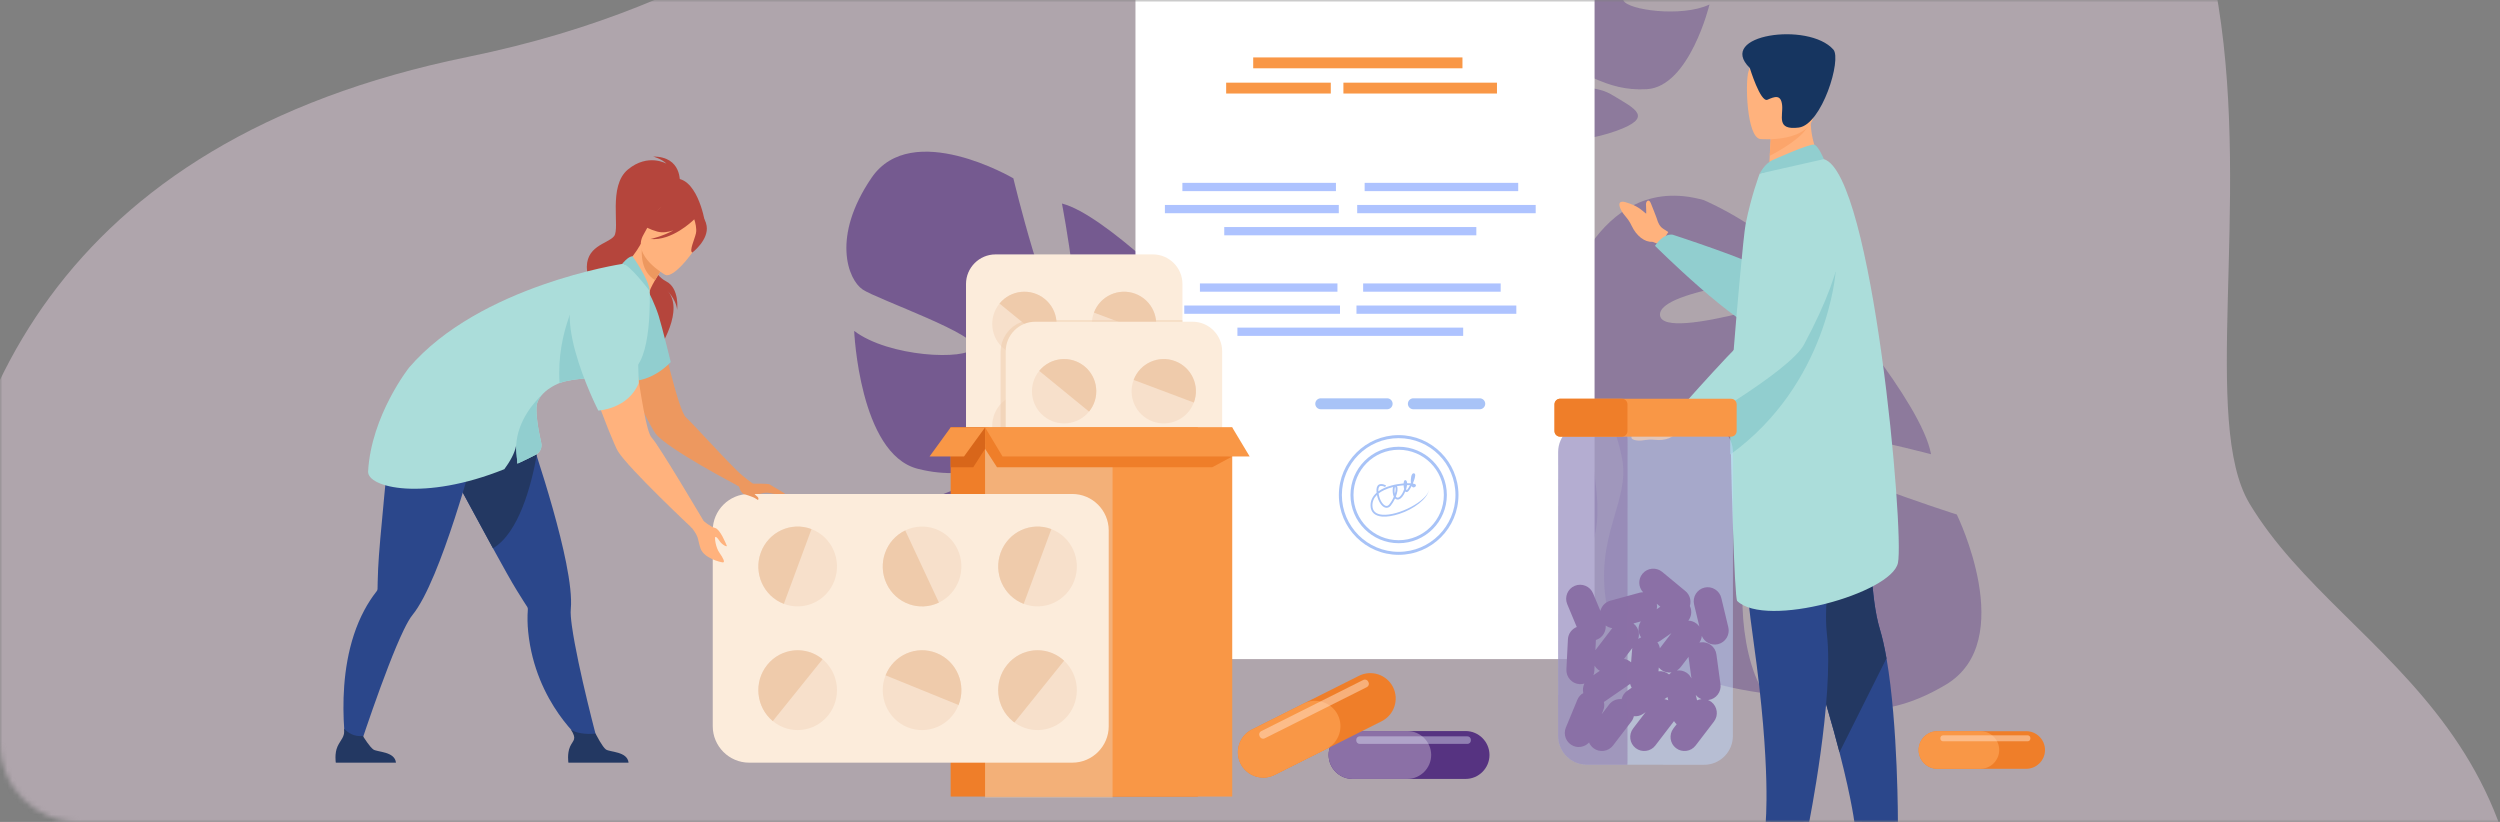 <svg width="511" height="168" viewBox="0 0 511 168" fill="none" xmlns="http://www.w3.org/2000/svg">
<rect x="0" y="0" width="511" height="168" fill="#808080" stroke="none"/>
<mask id="mask0_131_344" style="mask-type:alpha" maskUnits="userSpaceOnUse" x="0" y="0" width="511" height="168">
<path d="M0 16C0 7.163 7.163 0 16 0H511V168H16C7.163 168 0 160.837 0 152V16Z" fill="white"/>
</mask>
<g mask="url(#mask0_131_344)">
<path d="M5.233 232.001C5.233 232.001 -73.304 46.177 95.618 11.632C201.021 -9.926 198.265 -84.866 347.409 -79.75C500.139 -74.512 439.992 69.907 459.81 102.941C479.628 135.975 530.481 149.229 512.04 231.999H5.233V232.001Z" fill="#DFCBD9" fill-opacity="0.5"/>
<path d="M351.06 -20.66C346.869 -29.875 330.704 -24.367 330.704 -24.367C330.704 -24.367 322.065 -5.84 318.841 -4.944C315.617 -4.048 323.055 -22.191 323.055 -22.191C316.591 -21.835 301.564 -11.781 301.564 -11.781C301.564 -11.781 305.695 7.698 302.345 7.792C298.994 7.886 299.59 -9.638 299.59 -9.638C293.711 -6.909 289.068 0.968 289.068 0.968C283.682 13.469 300.421 19.567 300.421 19.567C300.421 19.567 301.703 26.348 298.625 34.81C298.625 34.81 297.88 36.398 297.276 39L298.956 38.747C299.024 38.287 299.109 37.84 299.211 37.407C299.211 37.404 299.211 37.401 299.213 37.4C299.214 37.394 299.216 37.388 299.217 37.381C299.293 37.11 299.401 36.725 299.537 36.256V36.254C299.537 36.253 299.539 36.253 299.537 36.251C299.896 35.194 300.128 34.417 300.264 33.863C300.264 33.861 300.265 33.86 300.265 33.857C301.317 30.549 302.9 26.208 304.244 25.145C304.244 25.145 304.018 24.918 303.766 24.448C303.918 24.67 304.078 24.902 304.244 25.145C308.07 30.723 322.61 29.563 330.369 26.755C338.128 23.948 334.287 22.27 329.407 19.341C324.526 16.413 315.636 18.715 312.744 17.715C309.851 16.713 313.532 14.725 318.937 14.322C324.343 13.919 327.837 18.727 336.591 18.231C345.346 17.735 349.418 0.92 349.418 0.92C343.744 3.618 332.556 2.02 331.827 0.077C331.099 -1.864 346.951 -4.042 349.321 -5.014C351.697 -5.988 355.251 -11.446 351.06 -20.66Z" fill="#694E8B" fill-opacity="0.49"/>
<path d="M397.757 139.93C412.645 131.014 399.968 105.165 399.968 105.165C399.968 105.165 366.583 94.596 364.402 89.399C362.222 84.202 394.705 92.845 394.705 92.845C392.788 82.126 372.581 59.127 372.581 59.127C372.581 59.127 340.156 70.079 339.317 64.505C338.479 58.929 368.521 56.276 368.521 56.276C362.67 47.029 348.28 40.914 348.28 40.914C325.845 34.523 318.82 63.744 318.82 63.744C318.82 63.744 307.501 67.297 292.428 63.916C292.428 63.916 289.564 63.002 285 62.538L285.772 65.291C286.571 65.309 287.352 65.355 288.113 65.438C288.119 65.436 288.122 65.438 288.127 65.439C288.137 65.441 288.149 65.442 288.159 65.442C288.637 65.511 289.316 65.613 290.147 65.743C290.148 65.743 290.148 65.743 290.15 65.743C290.151 65.743 290.151 65.745 290.154 65.743C292.032 66.122 293.405 66.348 294.381 66.46C294.384 66.46 294.387 66.46 294.39 66.46C300.25 67.528 307.984 69.266 310.072 71.292C310.072 71.292 310.414 70.867 311.166 70.347C310.817 70.648 310.454 70.963 310.072 71.292C301.322 78.843 306.246 102.88 312.61 115.252C318.975 127.624 321.064 120.861 325.076 112.103C329.088 103.346 323.357 88.978 324.481 83.94C325.606 78.901 329.747 84.636 331.529 93.576C333.31 102.518 325.809 109.353 328.428 123.87C331.046 138.388 360.584 141.687 360.584 141.687C354.827 132.776 355.294 113.758 358.462 112.138C361.631 110.519 368.558 136.534 370.697 140.29C372.833 144.048 382.87 148.847 397.757 139.93Z" fill="#694E8B" fill-opacity="0.49"/>
<path d="M178.15 36.332C186.392 24.266 207.134 36.45 207.134 36.45C207.134 36.45 214.023 65.256 218.213 67.394C222.404 69.533 217.063 41.601 217.063 41.601C225.853 43.833 243.804 62.217 243.804 62.217C243.804 62.217 232.88 88.981 237.462 90.007C242.043 91.033 245.943 65.808 245.943 65.808C253.289 71.279 257.553 83.784 257.553 83.784C261.591 103.1 236.938 107.364 236.938 107.364C236.938 107.364 233.35 116.721 235.304 129.647C235.304 129.647 235.902 132.118 236.029 136L233.786 135.191C233.817 134.516 233.822 133.852 233.797 133.205C233.798 133.201 233.798 133.198 233.797 133.193C233.797 133.184 233.795 133.175 233.795 133.165C233.764 132.757 233.72 132.178 233.658 131.469C233.658 131.468 233.658 131.468 233.658 131.466C233.658 131.465 233.657 131.465 233.658 131.463C233.45 129.856 233.339 128.684 233.301 127.852C233.301 127.849 233.301 127.846 233.301 127.845C232.746 122.834 231.739 116.202 230.176 114.324C230.176 114.324 230.548 114.059 231.022 113.453C230.752 113.731 230.471 114.021 230.176 114.324C223.415 121.284 203.738 115.751 193.828 109.667C183.917 103.585 189.65 102.206 197.146 99.318C204.643 96.429 216.246 102.09 220.491 101.43C224.737 100.768 220.21 96.943 212.889 94.927C205.567 92.911 199.47 98.857 187.567 95.817C175.665 92.775 174.593 67.636 174.593 67.636C181.665 73.008 197.478 73.7 199.002 71.116C200.525 68.533 179.321 61.194 176.323 59.173C173.324 57.15 169.907 48.398 178.15 36.332Z" fill="#563382" fill-opacity="0.65"/>
<path d="M338.96 45.52C338.931 45.449 338.898 45.374 338.858 45.295C338.724 44.744 337.545 41.821 337.415 41.5C337.046 40.589 336.439 41.074 336.439 41.754C336.439 41.964 336.525 43.465 336.475 43.682C335.475 42.909 334.858 42.103 332.279 41.337C332.279 41.337 330.311 40.657 331.257 42.74C331.89 44.133 332.644 44.307 333.564 46.255C334.487 48.202 336.189 49.541 337.711 49.419L339.346 50L341 47.432L339.937 46.742C339.495 46.455 339.163 46.022 338.96 45.52Z" fill="#FFB27D"/>
<path d="M325.929 -0.432H232.091V134.719H325.929V-0.432Z" fill="white"/>
<path d="M298.927 11.738H256.155V13.96H298.927V11.738Z" fill="#F99746"/>
<path d="M272.013 16.896H250.627V19.118H272.013V16.896Z" fill="#F99746"/>
<path d="M305.982 16.896H274.593V19.118H305.982V16.896Z" fill="#F99746"/>
<path d="M299.074 66.964H252.928V68.656H299.074V66.964Z" fill="#AEC3FF"/>
<path d="M309.937 62.448H277.262V64.141H309.937V62.448Z" fill="#AEC3FF"/>
<path d="M273.895 62.448H242.064V64.141H273.895V62.448Z" fill="#AEC3FF"/>
<path d="M306.738 57.933H278.627V59.625H306.738V57.933Z" fill="#AEC3FF"/>
<path d="M273.374 57.933H245.264V59.625H273.374V57.933Z" fill="#AEC3FF"/>
<path d="M283.532 83.654H269.963C269.348 83.654 268.843 83.149 268.843 82.533C268.843 81.918 269.348 81.413 269.963 81.413H283.532C284.148 81.413 284.652 81.918 284.652 82.533C284.651 83.151 284.148 83.654 283.532 83.654Z" fill="#A8C3F7"/>
<path d="M302.461 83.654H288.892C288.276 83.654 287.772 83.149 287.772 82.534C287.772 81.918 288.276 81.413 288.892 81.413H302.461C303.076 81.413 303.581 81.918 303.581 82.534C303.581 83.151 303.076 83.654 302.461 83.654Z" fill="#A8C3F7"/>
<path d="M285.888 113.409C279.147 113.409 273.663 107.921 273.663 101.174C273.663 94.427 279.147 88.938 285.888 88.938C292.629 88.938 298.113 94.427 298.113 101.174C298.111 107.921 292.627 113.409 285.888 113.409ZM285.888 89.557C279.487 89.557 274.28 94.769 274.28 101.175C274.28 107.582 279.487 112.793 285.888 112.793C292.289 112.793 297.496 107.582 297.496 101.175C297.496 94.769 292.289 89.557 285.888 89.557Z" fill="#A8C3F7"/>
<path d="M285.888 111.033C280.456 111.033 276.037 106.61 276.037 101.174C276.037 95.737 280.456 91.315 285.888 91.315C291.319 91.315 295.738 95.737 295.738 101.174C295.737 106.61 291.318 111.033 285.888 111.033ZM285.888 91.933C280.796 91.933 276.654 96.079 276.654 101.175C276.654 106.271 280.796 110.417 285.888 110.417C290.979 110.417 295.121 106.271 295.121 101.175C295.121 96.079 290.979 91.933 285.888 91.933Z" fill="#A8C3F7"/>
<path d="M286.018 105.042C284.738 105.457 283.49 105.675 282.509 105.592C281.014 105.467 280.17 104.683 280.138 103.383C280.111 102.351 280.539 101.448 281.378 100.716C281.37 100.645 281.363 100.576 281.357 100.504C281.302 99.778 281.457 99.293 281.818 99.068C282.403 98.704 283.271 99.203 283.306 99.224L283.113 99.555C282.919 99.442 282.341 99.193 282.021 99.394C281.746 99.567 281.712 100.043 281.737 100.429C282.419 99.934 283.311 99.532 284.397 99.237C285.2 99.019 286.095 98.874 286.903 98.809C286.907 98.719 286.914 98.638 286.925 98.571C286.951 98.392 287.014 98.183 287.188 98.141C287.255 98.127 287.383 98.128 287.499 98.303C287.573 98.415 287.61 98.577 287.617 98.771C287.895 98.765 288.154 98.769 288.383 98.786C288.385 98.781 288.388 98.775 288.389 98.771C288.333 98.315 288.373 97.779 288.448 97.431C288.546 96.985 288.706 96.76 288.929 96.738C289.064 96.726 289.181 96.799 289.234 96.926C289.36 97.228 289.124 98.044 288.784 98.826C288.784 98.827 288.784 98.829 288.786 98.83C289.104 98.883 289.321 98.972 289.389 99.095C289.441 99.188 289.447 99.33 289.312 99.456C289.055 99.693 288.849 99.634 288.75 99.578C288.666 99.529 288.598 99.447 288.545 99.342C288.287 99.852 288.008 100.287 287.787 100.47C287.584 100.641 287.407 100.573 287.34 100.536C287.306 100.516 287.274 100.49 287.243 100.459C287.156 100.672 287.056 100.878 286.95 101.064C286.548 101.77 286.095 102.133 285.641 102.112C285.454 102.104 285.29 102.029 285.151 101.895C284.9 102.44 284.583 102.958 284.269 103.346C283.95 103.74 283.543 103.885 283.122 103.753C282.376 103.52 281.701 102.441 281.45 101.162C280.812 101.785 280.503 102.524 280.524 103.371C280.552 104.48 281.233 105.097 282.543 105.207C285.854 105.482 291.658 102.403 292.098 100.136C291.737 101.981 288.982 104.08 286.018 105.042ZM281.783 100.869C281.984 102.218 282.659 103.209 283.233 103.389C283.502 103.473 283.749 103.377 283.968 103.106C284.34 102.645 284.663 102.077 284.894 101.523C284.827 101.38 284.774 101.212 284.734 101.021C284.641 100.577 284.626 99.966 284.735 99.548C284.117 99.701 283.497 99.908 282.923 100.179C282.483 100.386 282.102 100.617 281.783 100.869ZM285.317 101.499C285.4 101.625 285.509 101.723 285.656 101.73C285.947 101.742 286.296 101.433 286.614 100.876C286.78 100.586 286.911 100.276 287.011 99.98C286.947 99.739 286.913 99.458 286.903 99.199C286.477 99.233 286.012 99.29 285.534 99.378C285.783 99.862 285.638 100.682 285.317 101.499ZM287.41 99.986C287.471 100.167 287.524 100.202 287.524 100.202C287.738 100.017 287.984 99.618 288.207 99.162C288.025 99.154 287.82 99.154 287.595 99.16C287.565 99.418 287.5 99.701 287.41 99.986ZM285.156 99.492C285.058 99.696 284.987 100.349 285.107 100.929C285.299 100.293 285.339 99.742 285.156 99.492ZM288.938 99.246C288.939 99.248 288.939 99.246 288.939 99.246C288.939 99.248 288.939 99.248 288.938 99.246ZM288.882 97.272C288.848 97.372 288.815 97.511 288.79 97.675C288.836 97.518 288.867 97.379 288.882 97.272Z" fill="#A8C3F7"/>
<path d="M301.763 46.406H250.237V48.099H301.763V46.406Z" fill="#AEC3FF"/>
<path d="M313.895 41.891H277.408V43.583H313.895V41.891Z" fill="#AEC3FF"/>
<path d="M273.65 41.891H238.107V43.583H273.65V41.891Z" fill="#AEC3FF"/>
<path d="M310.322 37.375H278.933V39.067H310.322V37.375Z" fill="#AEC3FF"/>
<path d="M273.068 37.375H241.679V39.067H273.068V37.375Z" fill="#AEC3FF"/>
<path d="M376.953 43.78C376.953 43.78 384.614 73.152 361.323 68.27C355.034 66.951 338.282 50.242 338.282 50.242C338.282 50.242 339.894 47.696 341.879 47.967C341.879 47.967 358.064 53.234 360.652 55.141C362.086 56.197 363.723 39.556 368.681 39.793C373.638 40.03 376.953 43.78 376.953 43.78Z" fill="#91CECF"/>
<path d="M387.449 167.98C387.449 167.98 387.021 174.888 385.685 174.987C385.507 175 378.912 175 378.912 175L370.493 174.951C370.493 174.951 370.548 172.921 373.01 172.491C375.47 172.061 379.59 170.33 381.081 167.075C382.648 163.651 387.449 167.98 387.449 167.98Z" fill="#163560"/>
<path d="M387.935 168.458C387.935 168.458 385.375 169.315 383.377 169.315C381.147 169.315 379.122 168.707 379.122 168.707C379.122 168.707 378.641 164.043 375.989 153.768C374.599 148.382 372.613 141.457 369.789 132.851C361.979 109.069 359.605 95.155 359.388 93.838C359.376 93.769 359.372 93.734 359.372 93.734L359.398 93.723L383.407 83.171C383.407 83.171 380.439 115.949 384.226 128.531C384.756 130.289 385.21 132.338 385.6 134.559C387.989 148.226 387.935 168.458 387.935 168.458Z" fill="#2B478B"/>
<path d="M385.599 134.559L375.989 153.768C374.599 148.382 372.614 141.457 369.79 132.851C361.98 109.069 359.605 95.155 359.388 93.838C359.391 93.799 359.392 93.761 359.397 93.723L383.406 83.171C383.406 83.171 380.438 115.949 384.224 128.531C384.755 130.29 385.21 132.339 385.599 134.559Z" fill="#233862"/>
<path d="M368.696 167.98C368.696 167.98 368.268 174.888 366.932 174.987C366.754 175 360.159 175 360.159 175L351.74 174.951C351.74 174.951 351.795 172.921 354.257 172.491C356.718 172.061 360.837 170.33 362.328 167.075C363.897 163.651 368.696 167.98 368.696 167.98Z" fill="#163560"/>
<path d="M355.084 83.944C355.084 83.944 354.772 105.184 358.444 131.264C362.116 157.344 360.872 168.414 360.872 168.414C360.872 168.414 363.394 169.232 364.413 169.315C367.007 169.527 369.666 168.707 369.666 168.707C369.666 168.707 374.922 142.617 373.415 129.564C371.908 116.512 380.611 84.772 380.611 84.772L355.084 83.944Z" fill="#2B478B"/>
<path d="M372.572 33.4L368.362 37.1L361.479 36.797C361.495 36.242 361.622 33.935 361.738 31.844C361.745 31.721 361.752 31.597 361.76 31.477C361.862 29.698 361.949 28.169 361.949 28.169L367.821 24.519L370.011 23.158C370.009 23.195 370.101 25.104 370.115 25.382C370.367 30.327 372.572 33.4 372.572 33.4Z" fill="#FFB27D"/>
<path d="M353.685 84.864C353.781 96.075 354.528 122.303 355.078 122.836C360.913 128.473 386.576 121.291 387.936 115.081C389.295 108.872 382.765 35.457 372.8 32.526C370.733 31.919 359.677 35.496 359.677 35.496C359.677 35.496 357.943 40.036 356.805 45.82C356.384 47.964 355.008 63.254 354.205 73.473C353.994 76.197 353.82 78.559 353.718 80.216C353.675 80.898 353.666 82.568 353.685 84.864Z" fill="#ABDDDA"/>
<path d="M369.657 25.534C368.612 28.06 363.771 30.8 361.738 31.844C361.745 31.721 361.753 31.597 361.76 31.478C361.862 29.698 361.949 28.169 361.949 28.169L367.822 24.519C369.204 24.303 370.09 24.495 369.657 25.534Z" fill="#FCA56B"/>
<path d="M359.777 28.417C359.777 28.417 370.404 29.406 370.917 22.772C371.43 16.139 373.148 11.8 366.385 10.888C359.622 9.977 358.106 12.405 357.397 14.577C356.687 16.75 357.026 27.988 359.777 28.417Z" fill="#FFB27D"/>
<path d="M357.66 13.893C357.66 13.893 359.839 21.02 361.273 20.386C362.706 19.75 364.018 19.227 364.263 21.463C364.509 23.698 362.966 26.67 367.672 26.072C372.379 25.474 376.489 12.122 374.738 10.132C369.687 4.393 350.672 7.067 357.66 13.893Z" fill="#163560"/>
<path d="M362.386 32.687C362.518 32.631 369.97 29.285 370.842 29.573C371.714 29.86 372.8 32.526 372.8 32.526L359.677 35.494C359.677 35.494 360.71 33.392 362.386 32.687Z" fill="#91CECF"/>
<path d="M353.685 92.895C373.653 78.443 375.206 55.536 375.206 55.536C365.705 60.9 356.685 69.768 353.757 79.514C353.546 82.238 353.82 86.589 353.718 88.245C353.675 88.931 353.667 90.599 353.685 92.895Z" fill="#91CECF"/>
<path d="M341.148 85.5C341.148 85.5 340.898 85.301 340.338 85.255C339.855 85.092 338.509 84.5 338.279 84.29C337.55 83.627 337.294 84.333 337.802 85.037C337.913 85.19 338.308 85.45 338.446 85.595C337.353 86.009 335.893 86.861 333.999 88.527C333.999 88.527 332.482 89.752 334.532 90.018C335.902 90.196 336.418 89.686 338.354 89.906C340.289 90.127 342.166 89.433 342.853 88.169L344.126 87.159L343.041 84.602L341.148 85.5Z" fill="#FFB27D"/>
<path d="M366.725 36.025C366.725 36.025 387.756 35.014 368.738 70.429C365.695 76.094 343.962 88.4 343.962 88.4C343.962 88.4 341.919 86.186 342.691 84.336C342.691 84.336 356.844 68.215 358.74 67.559C360.422 66.977 360.075 47.35 361.58 42.615C363.085 37.881 366.725 36.025 366.725 36.025Z" fill="#ABDDDA"/>
<path opacity="0.5" d="M348.337 156.321L332.636 156.316L324.332 156.313C321.108 156.312 318.472 153.672 318.474 150.444L318.491 92.378C318.491 89.152 321.129 86.512 324.352 86.515L331.718 86.518L348.358 86.523C351.581 86.523 354.218 89.163 354.216 92.39L354.2 150.456C354.198 153.681 351.562 156.321 348.337 156.321Z" fill="#C0D8FB"/>
<path d="M351.667 139.858L351.25 136.802L350.833 133.745C350.726 132.966 350.311 132.3 349.726 131.856C349.142 131.412 348.391 131.19 347.611 131.295C347.525 131.307 347.441 131.323 347.358 131.342C347.644 130.929 347.806 130.463 347.851 129.989C348.38 131.261 349.774 132.005 351.154 131.674C352.685 131.307 353.638 129.755 353.271 128.223L352.553 125.223L351.836 122.222C351.652 121.456 351.173 120.835 350.547 120.451C349.923 120.068 349.152 119.92 348.388 120.103C346.857 120.47 345.905 122.023 346.271 123.554L347.352 128.075C347.188 127.839 346.987 127.624 346.747 127.441C346.255 127.063 345.675 126.874 345.095 126.857C345.379 126.49 345.565 126.064 345.648 125.617C345.755 125.033 345.681 124.418 345.413 123.861C345.737 122.789 345.413 121.573 344.5 120.818L339.749 116.887C338.536 115.884 336.724 116.055 335.721 117.271C334.793 118.395 334.873 120.029 335.849 121.061C335.598 121.06 335.342 121.089 335.087 121.159L332.114 121.973L329.142 122.787C328.108 123.07 327.361 123.896 327.12 124.874L326.808 124.126L325.62 121.28C325.014 119.826 323.33 119.135 321.878 119.742C320.425 120.349 319.734 122.034 320.341 123.488L321.528 126.333L322.29 128.157C321.281 128.56 320.542 129.521 320.483 130.673L320.327 133.754L320.172 136.835C320.132 137.621 320.417 138.353 320.91 138.897C321.401 139.442 322.099 139.801 322.885 139.841C323.221 139.857 323.545 139.812 323.851 139.719C323.555 140.314 323.472 141.001 323.623 141.654C323.095 141.959 322.66 142.43 322.41 143.033L321.233 145.883L320.055 148.734C319.755 149.461 319.78 150.246 320.061 150.924C320.342 151.602 320.879 152.174 321.607 152.474C322.741 152.943 324.012 152.619 324.802 151.763C324.988 152.205 325.286 152.604 325.691 152.915C326.941 153.873 328.746 153.633 329.701 152.382L331.574 149.934L333.448 147.483C333.703 147.15 333.87 146.778 333.959 146.392C334.61 146.457 335.287 146.303 335.866 145.905L336.357 145.566L335.678 146.454L333.805 148.903C332.848 150.154 333.087 151.96 334.337 152.917C335.587 153.875 337.392 153.635 338.348 152.384L340.221 149.935L342.095 147.485C342.118 147.454 342.139 147.42 342.161 147.387C342.312 147.631 342.499 147.847 342.71 148.032L342.043 148.905C341.086 150.156 341.326 151.962 342.576 152.918C343.826 153.876 345.63 153.636 346.586 152.385L350.333 147.486C350.811 146.861 350.99 146.097 350.894 145.369C350.797 144.642 350.426 143.951 349.8 143.472C349.587 143.308 349.357 143.182 349.117 143.087C349.152 143.084 349.186 143.083 349.22 143.079C350.778 142.87 351.88 141.419 351.667 139.858ZM325.885 137.125L325.938 136.074C326.119 136.379 326.357 136.656 326.656 136.884C326.767 136.97 326.885 137.042 327.005 137.109L325.694 138.014C325.801 137.737 325.869 137.439 325.885 137.125ZM345.164 134.519L345.725 138.629C345.482 138.136 345.107 137.729 344.652 137.451C344.099 137.11 343.432 136.958 342.755 137.054C343.047 136.875 343.314 136.644 343.534 136.357L345.142 134.254C345.145 134.342 345.152 134.431 345.164 134.519ZM338.657 123.417L339.377 124.013L338.635 124.526C338.713 124.167 338.725 123.793 338.657 123.417ZM339.278 132.497C339.204 132.051 339.028 131.637 338.771 131.281C338.984 131.201 339.191 131.098 339.386 130.963L341.641 129.407L339.278 132.497ZM341.15 137.855C340.546 137.35 339.761 137.119 338.993 137.204L339.053 136.432C339.19 136.598 339.345 136.754 339.522 136.888C340.155 137.374 340.932 137.55 341.667 137.445C341.478 137.562 341.305 137.701 341.15 137.855ZM335.386 127.017C334.758 127.965 334.727 129.241 335.408 130.232C335.42 130.249 335.435 130.266 335.448 130.284C335.24 130.363 335.043 130.464 334.86 130.589C334.99 130.181 335.028 129.752 334.972 129.336C334.876 128.609 334.503 127.918 333.879 127.439C333.876 127.438 333.873 127.435 333.87 127.433L335.386 127.017ZM332.539 133.903L333.642 132.46C333.626 132.549 333.614 132.639 333.607 132.731L333.398 135.38C332.985 135.005 332.478 134.768 331.945 134.679L332.539 133.903ZM327.373 146.006L327.697 145.221C327.934 144.648 327.966 144.042 327.835 143.48C327.9 143.441 327.965 143.404 328.028 143.36L333.104 139.857C333.136 139.835 333.166 139.808 333.197 139.786C333.265 140.064 333.374 140.328 333.519 140.569L332.616 141.192C332.008 141.613 331.616 142.23 331.46 142.901C330.506 142.808 329.527 143.191 328.904 144.004L327.373 146.006ZM340.834 142.476L340.993 143.138C340.738 143.024 340.471 142.948 340.2 142.913L340.834 142.476ZM346.877 143.145L346.657 142.223L346.615 142.047C346.926 142.427 347.329 142.725 347.784 142.905C347.472 142.936 347.166 143.015 346.877 143.145ZM329.548 128.391L327.994 130.421L326.122 132.87C326.113 132.882 326.107 132.894 326.098 132.904L326.196 130.962C326.199 130.911 326.196 130.862 326.196 130.814C326.284 130.787 326.372 130.756 326.457 130.719C327.623 130.232 328.296 129.05 328.204 127.852C328.598 128.143 329.059 128.331 329.548 128.391Z" fill="#8B70A6"/>
<path opacity="0.5" d="M332.636 156.316L324.332 156.313C321.108 156.312 318.472 153.672 318.474 150.444L318.491 92.378C318.491 89.152 321.129 86.512 324.352 86.515L331.718 86.518C332.326 87.562 332.679 88.809 332.679 90.146L332.66 155.731C332.66 155.928 332.653 156.122 332.636 156.316Z" fill="#8B70A6"/>
<path d="M353.832 89.259L331.533 89.251L318.878 89.247C318.251 89.248 317.739 88.735 317.739 88.105L317.74 82.638C317.74 82.011 318.254 81.498 318.881 81.498L331.518 81.501C331.52 81.501 331.52 81.501 331.521 81.501L353.835 81.507C354.46 81.507 354.974 82.019 354.974 82.648L354.972 88.116C354.972 88.746 354.46 89.26 353.832 89.259Z" fill="#F99746"/>
<path d="M331.533 89.253L318.878 89.249C318.251 89.25 317.739 88.736 317.739 88.107L317.74 82.639C317.74 82.013 318.254 81.499 318.881 81.499L331.518 81.502C331.52 81.502 331.52 81.502 331.521 81.502C332.146 81.504 332.657 82.016 332.657 82.644L332.656 88.112C332.654 88.733 332.153 89.244 331.533 89.253Z" fill="#EF7E29"/>
<path d="M418 153.298C418 154.355 417.568 155.316 416.87 156.015C416.173 156.712 415.213 157.146 414.155 157.146H396.008C393.894 157.146 392.166 155.414 392.166 153.299C392.166 152.242 392.598 151.281 393.295 150.583C393.991 149.887 394.951 149.453 396.009 149.453H414.157C416.271 149.453 418 151.184 418 153.298Z" fill="#EF7E29"/>
<path d="M408.638 153.298C408.638 154.355 408.206 155.316 407.509 156.015C406.812 156.712 405.852 157.146 404.795 157.146H396.008C393.894 157.146 392.166 155.414 392.166 153.299C392.166 152.242 392.598 151.281 393.295 150.583C393.991 149.887 394.951 149.453 396.009 149.453H404.796C406.91 149.453 408.638 151.184 408.638 153.298Z" fill="#F99746"/>
<path opacity="0.5" d="M414.465 151.52H397.154C396.855 151.52 396.61 151.274 396.61 150.975V150.852C396.61 150.551 396.855 150.307 397.154 150.307H414.465C414.765 150.307 415.009 150.553 415.009 150.852V150.975C415.009 151.274 414.764 151.52 414.465 151.52Z" fill="#FFE2CC"/>
<path d="M241.693 58.044V112.202C241.693 115.526 238.977 118.246 235.655 118.246H203.491C202.63 118.246 201.811 118.064 201.068 117.734C198.945 116.795 197.453 114.664 197.453 112.202V58.044C197.453 54.718 200.17 52 203.491 52H235.655C238.977 52 241.693 54.72 241.693 58.044Z" fill="#FCECDB"/>
<path d="M227.445 72.367C224.045 71.089 222.326 67.296 223.602 63.896C224.877 60.495 228.665 58.772 232.065 60.05C235.463 61.328 237.183 65.121 235.908 68.52C234.633 71.922 230.843 73.644 227.445 72.367Z" fill="#F7E0CB"/>
<path d="M235.91 68.522L223.604 63.896C224.879 60.495 228.667 58.772 232.066 60.05C235.464 61.328 237.185 65.121 235.91 68.522Z" fill="#EFCBAB"/>
<path d="M205.234 71.305C202.42 69.007 202.003 64.863 204.299 62.048C206.595 59.234 210.734 58.815 213.547 61.113C216.359 63.411 216.778 67.555 214.482 70.369C212.188 73.182 208.046 73.601 205.234 71.305Z" fill="#F7E0CB"/>
<path d="M214.482 70.369L204.299 62.048C206.595 59.234 210.734 58.815 213.547 61.113C216.359 63.411 216.778 67.555 214.482 70.369Z" fill="#EFCBAB"/>
<path d="M227.445 112.495C224.045 111.218 222.326 107.426 223.602 104.025C224.877 100.624 228.665 98.901 232.065 100.179C235.463 101.455 237.183 105.248 235.908 108.649C234.633 112.05 230.843 113.773 227.445 112.495Z" fill="#F7E0CB"/>
<path d="M235.91 109.098L223.604 104.472C224.879 101.072 228.667 99.348 232.066 100.626C235.464 101.904 237.185 105.697 235.91 109.098Z" fill="#EFCBAB"/>
<path d="M205.234 111.434C202.42 109.136 202.003 104.992 204.299 102.177C206.595 99.363 210.734 98.944 213.547 101.242C216.359 103.54 216.778 107.684 214.482 110.498C212.188 113.311 208.046 113.73 205.234 111.434Z" fill="#F7E0CB"/>
<path d="M214.482 110.944L204.299 102.623C206.595 99.809 210.734 99.39 213.547 101.687C216.359 103.985 216.778 108.131 214.482 110.944Z" fill="#EFCBAB"/>
<path d="M232.571 92.964C229.29 94.52 225.371 93.12 223.816 89.837C222.261 86.555 223.659 82.631 226.94 81.075C230.22 79.519 234.14 80.92 235.695 84.202C237.25 87.486 235.85 91.409 232.571 92.964Z" fill="#F7E0CB"/>
<path d="M235.695 84.202L223.816 89.837C222.261 86.555 223.659 82.631 226.94 81.075C230.221 79.519 234.142 80.92 235.695 84.202Z" fill="#EFCBAB"/>
<path d="M203.288 84.575C204.637 81.201 208.463 79.562 211.833 80.912C215.202 82.263 216.841 86.09 215.492 89.464C214.143 92.837 210.318 94.477 206.948 93.127C203.578 91.778 201.941 87.948 203.288 84.575Z" fill="#F7E0CB"/>
<path d="M206.948 93.127L211.833 80.912C215.203 82.263 216.842 86.09 215.493 89.464C214.145 92.837 210.318 94.477 206.948 93.127Z" fill="#EFCBAB"/>
<path opacity="0.5" d="M241.693 65.455V112.584C241.693 115.698 239.208 118.246 236.168 118.246H206.736C205.95 118.246 205.2 118.076 204.519 117.766V71.98C204.519 70.107 205.3 68.413 206.544 67.22C207.004 66.779 207.528 66.406 208.099 66.119C208.942 65.695 209.887 65.455 210.886 65.455H241.693Z" fill="#EFCBAB"/>
<path d="M205.569 125.963V71.804C205.569 68.48 208.287 65.76 211.608 65.76H243.772C247.093 65.76 249.81 68.48 249.81 71.804V125.964C249.81 129.288 247.093 132.008 243.772 132.008H211.608C208.287 132.006 205.569 129.286 205.569 125.963Z" fill="#FCECDB"/>
<path d="M235.562 86.127C232.162 84.849 230.443 81.056 231.718 77.656C232.993 74.256 236.782 72.532 240.181 73.81C243.579 75.088 245.3 78.881 244.024 82.28C242.749 85.683 238.959 87.404 235.562 86.127Z" fill="#F7E0CB"/>
<path d="M244.026 82.282L231.72 77.657C232.995 74.256 236.783 72.532 240.183 73.81C243.581 75.088 245.301 78.881 244.026 82.282Z" fill="#EFCBAB"/>
<path d="M213.351 85.065C210.537 82.767 210.12 78.623 212.416 75.809C214.711 72.994 218.85 72.575 221.664 74.873C224.476 77.171 224.895 81.315 222.599 84.129C220.303 86.943 216.163 87.362 213.351 85.065Z" fill="#F7E0CB"/>
<path d="M222.599 84.128L212.416 75.807C214.711 72.993 218.85 72.574 221.664 74.872C224.475 77.169 224.895 81.315 222.599 84.128Z" fill="#EFCBAB"/>
<path d="M235.562 126.256C232.162 124.978 230.443 121.186 231.718 117.786C232.993 114.385 236.782 112.661 240.181 113.939C243.579 115.215 245.3 119.01 244.024 122.409C242.749 125.81 238.959 127.534 235.562 126.256Z" fill="#F7E0CB"/>
<path d="M244.026 122.856L231.72 118.231C232.995 114.83 236.783 113.107 240.183 114.385C243.581 115.662 245.301 119.456 244.026 122.856Z" fill="#EFCBAB"/>
<path d="M223.497 122.789C224.981 119.474 223.5 115.582 220.188 114.096C216.875 112.611 212.987 114.093 211.502 117.408C210.017 120.724 211.499 124.616 214.811 126.101C218.124 127.587 222.012 126.105 223.497 122.789Z" fill="#F7E0CB"/>
<path d="M222.599 124.704L212.416 116.383C214.711 113.569 218.85 113.15 221.664 115.448C224.475 117.746 224.895 121.891 222.599 124.704Z" fill="#EFCBAB"/>
<path d="M240.687 106.724C237.406 108.28 233.488 106.88 231.933 103.597C230.378 100.315 231.776 96.391 235.057 94.835C238.337 93.279 242.257 94.68 243.811 97.962C245.366 101.245 243.967 105.168 240.687 106.724Z" fill="#F7E0CB"/>
<path d="M243.811 97.962L231.933 103.597C230.378 100.315 231.776 96.391 235.057 94.835C238.337 93.279 242.257 94.68 243.811 97.962Z" fill="#EFCBAB"/>
<path d="M211.405 98.335C212.754 94.961 216.58 93.322 219.949 94.672C223.319 96.023 224.958 99.85 223.609 103.224C222.26 106.597 218.435 108.237 215.065 106.887C211.695 105.538 210.056 101.708 211.405 98.335Z" fill="#F7E0CB"/>
<path d="M215.065 106.887L219.949 94.673C223.319 96.023 224.958 99.85 223.609 103.224C222.26 106.597 218.435 108.238 215.065 106.887Z" fill="#EFCBAB"/>
<path d="M244.831 87.363H194.315V162.817H244.831V87.363Z" fill="#EF7E29"/>
<path d="M251.868 87.363H201.352V162.818H251.868V87.363Z" fill="#F99746"/>
<path d="M201.352 91.743L198.93 95.51H194.315V87.363H201.352V91.743Z" fill="#D8661A"/>
<path d="M197.037 93.308H190L194.315 87.363H201.352L197.037 93.308Z" fill="#F99746"/>
<path opacity="0.5" d="M227.407 163.058H201.352V90.802L227.407 93.308V163.058Z" fill="#EFCBAB"/>
<path d="M251.868 93.308L247.769 95.51H203.787L201.352 91.743V87.363L251.868 93.308Z" fill="#EF7E29"/>
<path d="M255.436 93.308H204.92L201.352 87.363H251.868L255.436 93.308Z" fill="#F99746"/>
<path d="M133.07 61.214C131.732 56.918 125.919 56.112 123.578 59.956C123.158 60.647 122.892 61.441 122.868 62.351C122.74 67.39 132.667 86.892 133.985 88.616C136.385 91.757 150.865 99.309 150.865 99.309L153.942 98.86C153.942 98.86 152.203 97.766 150.401 95.966C146.68 92.248 141.256 86.205 140.263 85.367C138.558 83.929 135.609 69.372 133.07 61.214Z" fill="#ED985F"/>
<path d="M219.184 155.888H153.121C149.031 155.888 145.685 152.539 145.685 148.446V108.413C145.685 104.319 149.031 100.97 153.121 100.97H219.184C223.275 100.97 226.621 104.319 226.621 108.413V148.446C226.621 152.539 223.275 155.888 219.184 155.888Z" fill="#FCECDB"/>
<path d="M170.568 118.657C169.007 122.877 164.373 125.011 160.219 123.427C156.064 121.843 153.959 117.141 155.521 112.921C157.081 108.703 161.715 106.567 165.87 108.151C170.024 109.735 172.129 114.44 170.568 118.657Z" fill="#F7E0CB"/>
<path d="M165.87 108.151L160.219 123.427C156.064 121.843 153.959 117.141 155.521 112.921C157.08 108.703 161.715 106.568 165.87 108.151Z" fill="#EFCBAB"/>
<path d="M169.271 146.229C166.463 149.721 161.401 150.239 157.963 147.39C154.525 144.542 154.012 139.402 156.82 135.91C159.626 132.42 164.689 131.9 168.127 134.749C171.565 137.599 172.077 142.74 169.271 146.229Z" fill="#F7E0CB"/>
<path d="M168.127 134.751L157.962 147.392C154.524 144.543 154.011 139.404 156.818 135.911C159.624 132.42 164.689 131.9 168.127 134.751Z" fill="#EFCBAB"/>
<path d="M219.596 118.657C218.035 122.877 213.402 125.011 209.247 123.427C205.092 121.843 202.987 117.141 204.549 112.921C206.109 108.703 210.742 106.567 214.898 108.151C219.051 109.735 221.155 114.44 219.596 118.657Z" fill="#F7E0CB"/>
<path d="M214.898 108.151L209.247 123.427C205.092 121.843 202.987 117.141 204.549 112.921C206.109 108.703 210.744 106.568 214.898 108.151Z" fill="#EFCBAB"/>
<path d="M218.297 146.229C215.585 149.602 210.772 150.2 207.349 147.669C207.226 147.581 207.107 147.488 206.989 147.39C203.551 144.542 203.038 139.403 205.846 135.91C208.652 132.419 213.715 131.899 217.153 134.749C217.27 134.847 217.384 134.945 217.495 135.048C220.624 137.947 221.007 142.858 218.297 146.229Z" fill="#F7E0CB"/>
<path d="M217.495 135.05L207.349 147.668C207.226 147.581 207.107 147.488 206.989 147.39C203.551 144.542 203.038 139.403 205.846 135.91C208.652 132.419 213.715 131.899 217.153 134.749C217.27 134.848 217.384 134.946 217.495 135.05Z" fill="#EFCBAB"/>
<path d="M195.734 112.295C197.634 116.368 195.923 121.233 191.913 123.162C187.902 125.091 183.109 123.358 181.209 119.283C179.308 115.212 181.019 110.345 185.03 108.416C189.038 106.487 193.833 108.223 195.734 112.295Z" fill="#F7E0CB"/>
<path d="M185.028 108.417L191.912 123.164C187.902 125.093 183.109 123.359 181.208 119.285C179.308 115.213 181.018 110.347 185.028 108.417Z" fill="#EFCBAB"/>
<path d="M185.483 148.646C181.361 146.971 179.359 142.221 181.009 138.039C182.658 133.856 187.334 131.82 191.457 133.496C195.576 135.171 197.581 139.921 195.931 144.103C194.282 148.284 189.603 150.319 185.483 148.646Z" fill="#F7E0CB"/>
<path d="M195.932 144.102L181.009 138.039C182.658 133.856 187.334 131.82 191.457 133.496C195.577 135.17 197.581 139.919 195.932 144.102Z" fill="#EFCBAB"/>
<path d="M137.274 36.565C137.354 36.242 130.249 39.779 129.889 40.179C126.558 43.879 127.508 48.705 129.414 48.751C130.638 48.781 130.4 50.815 130.4 50.815L144.022 45.047C144.021 45.048 142.382 35.475 137.274 36.565Z" fill="#B5453C"/>
<path d="M138.95 37.311C138.95 37.311 139.436 32 133.507 32C133.507 32 135.305 32.487 136.234 33.463C136.234 33.463 132.453 31.241 128.336 34.655C124.219 38.069 126.778 46.632 125.527 48.258C124.275 49.884 119.401 50.209 119.997 55.467C120.593 60.724 135.464 67.308 134.51 71.658C134.51 71.658 140.339 63.084 136.171 59.17C136.171 59.17 138.203 61.084 138.41 63.361C138.41 63.361 138.961 58.916 136.136 57.495C133.636 56.237 131.587 51.637 131.803 50.815C132.019 49.993 138.95 37.311 138.95 37.311Z" fill="#B5453C"/>
<path d="M122.296 152.156L119.348 151.722C119.348 151.722 109.437 143.838 107.96 129.129C107.809 127.632 107.778 126.111 107.889 124.581C107.903 124.404 107.883 124.227 107.786 124.079C107.786 124.077 107.784 124.077 107.783 124.074C107.466 123.587 106.676 122.369 105.607 120.633C104.554 118.925 102.75 115.694 100.765 112.07C97.191 105.542 93.03 97.735 91.603 95.249C87.055 87.324 89.248 81.995 89.248 81.995C89.248 81.995 101.934 80.74 105.41 77.696L106.662 79.628C106.662 79.628 109.41 91.807 109.28 91.863C109.414 92.278 109.552 92.698 109.693 93.128C111.861 99.829 114.357 108.204 115.718 115.025C116.482 118.863 116.888 122.207 116.67 124.486C116.596 125.268 116.687 126.468 116.895 127.952C118.124 136.694 122.296 152.156 122.296 152.156Z" fill="#2B478B"/>
<path d="M128.479 155.888H116.181C116.181 155.888 115.886 154.013 116.528 152.59C117.144 151.225 118.021 151.18 116.641 149.039C117.422 149.845 119.935 150.178 121.713 149.938C121.931 150.292 123.117 152.664 123.845 153.186C124.648 153.765 128.232 153.56 128.479 155.888Z" fill="#233862"/>
<path d="M109.696 93.129C108.622 99.059 106.083 108.928 100.767 112.07C97.193 105.542 93.031 97.735 91.604 95.249C87.057 87.324 89.249 81.995 89.249 81.995C89.249 81.995 101.935 80.74 105.412 77.696L106.663 79.628C106.663 79.628 109.412 91.807 109.281 91.863C109.417 92.278 109.555 92.7 109.696 93.129Z" fill="#233862"/>
<path d="M101.07 82.912L101.111 80.61C96.528 81.189 85.31 75.129 85.31 75.129C85.31 75.129 80.515 78.321 79.859 87.435C79.537 91.884 77.511 110.699 77.287 116.318C77.206 118.353 77.178 119.807 77.169 120.388C77.171 120.391 77.171 120.392 77.169 120.394C77.166 120.571 77.083 120.727 76.974 120.867C76.026 122.074 75.203 123.352 74.49 124.677C67.498 137.7 71.154 155.394 71.154 155.394L72.779 154.981C72.779 154.981 78.691 136.637 82.557 128.702C83.212 127.357 83.808 126.31 84.307 125.704C85.759 123.938 87.292 120.938 88.802 117.327C91.657 110.502 94.429 101.496 96.406 94.522C96.545 94.547 101.07 82.912 101.07 82.912Z" fill="#2B478B"/>
<path d="M127.889 67.547C120.397 65.826 125.184 55.289 125.618 55.474C126.657 55.263 128.936 53.438 130.976 49.875L131.252 50.115L135.854 54.152C135.854 54.152 134.79 55.723 133.895 57.261C133.195 58.465 132.602 59.652 132.695 60.059C133.064 60.35 129.888 68.006 127.889 67.547Z" fill="#FFB27D"/>
<path d="M132.618 59.719C132.618 59.719 133.935 62.32 134.639 64.574C135.342 66.827 137.101 73.995 137.101 73.995C137.101 73.995 133.473 78.137 128.429 77.894C128.429 77.894 125.716 73.644 126.672 69.806C127.627 65.968 132.618 59.719 132.618 59.719Z" fill="#91CECF"/>
<path d="M135.852 54.154C135.852 54.154 134.788 55.721 133.894 57.263C131.033 55.498 131.03 51.952 131.25 50.116L135.852 54.154Z" fill="#ED985F"/>
<path d="M135.979 56.176C135.979 56.176 129.033 52.307 131.506 48.015C133.979 43.723 134.749 40.333 139.289 42.621C143.828 44.91 143.738 47.041 143.26 48.675C142.784 50.307 137.849 57.072 135.979 56.176Z" fill="#FFB27D"/>
<path d="M144.435 46.169C144.117 44.264 143.149 44.081 142.475 44.209C139.91 39.962 135.717 41.619 135.717 41.619C133.479 44.431 130.243 44.91 130.243 44.91C130.243 44.91 131.049 46.412 134.37 47.342C135.385 47.626 136.536 47.454 137.646 47.08C135.342 48.365 132.932 48.858 132.932 48.858C137.309 49.259 141.473 45.254 141.905 44.825C142.108 45.445 142.461 46.745 142.25 47.694C141.961 48.985 140.817 51.323 141.516 51.625C141.516 51.628 144.913 49.028 144.435 46.169Z" fill="#B5453C"/>
<path d="M80.935 155.888H68.637C68.637 155.888 68.342 154.013 68.984 152.59C69.6 151.225 70.564 150.603 70.333 148.951C71.115 149.756 72.388 150.658 74.166 150.418C74.384 150.772 75.573 152.664 76.301 153.186C77.104 153.765 80.687 153.56 80.935 155.888Z" fill="#233862"/>
<path d="M128.771 75.9C127.188 76.452 124.967 76.756 122.695 77.003C119.462 77.357 116.121 77.597 114.373 78.297C114.031 78.433 113.037 78.849 112.04 79.572V79.573C112.04 79.573 112.015 79.588 111.972 79.625C111.642 79.866 111.311 80.145 111.008 80.459C110.543 80.937 110.139 81.493 109.879 82.135C109.237 83.72 110.087 88.118 110.63 90.522C110.849 91.489 110.394 92.488 109.513 92.946C108.284 93.582 107.076 94.17 105.888 94.707C105.824 94.736 105.763 94.762 105.701 94.792C105.713 94.547 105.716 94.305 105.716 94.068C105.718 92.41 105.508 91.03 105.508 91.03C105.216 92.704 104.114 94.512 103.087 95.902C86.583 102.531 75.051 99.65 75.24 96.348C75.891 84.882 83.616 75.132 83.616 75.132C98.022 58.364 127.164 53.949 127.164 53.949C127.164 53.949 128.559 53.781 130.244 55.806C132.667 58.724 132.787 59.484 132.787 59.484C132.787 59.484 133.427 74.274 128.771 75.9Z" fill="#ABDDDA"/>
<path d="M122.694 77.003C119.46 77.357 116.121 77.598 114.371 78.295C113.657 67.606 118.697 59.565 118.697 59.565C118.697 59.565 121.985 72.957 122.694 77.003Z" fill="#91CECF"/>
<path d="M126.09 57.497C126.09 57.497 117.985 58.298 117.336 63.57C116.687 68.841 125.107 90.31 126.312 92.254C128.507 95.793 141.435 107.924 141.435 107.924L143.818 106.479C143.818 106.479 134.648 90.942 133.229 89.489C131 87.206 128.836 59.322 126.09 57.497Z" fill="#FFB27D"/>
<path d="M130.244 67.566C130.244 67.566 131.077 53.976 120.684 57.261C110.29 60.548 122.296 83.923 122.296 83.923C122.296 83.923 128.397 83.621 130.559 78.294L130.244 67.566Z" fill="#ABDDDA"/>
<path d="M110.632 90.52C110.851 91.487 110.395 92.487 109.515 92.944C108.286 93.581 107.077 94.168 105.89 94.706C105.826 94.503 105.77 94.291 105.718 94.066C105.53 93.23 105.444 92.228 105.509 91.028C105.785 85.953 109.239 82.111 111.008 80.46C110.543 80.938 110.139 81.495 109.879 82.136C109.237 83.719 110.088 88.116 110.632 90.52Z" fill="#91CECF"/>
<path d="M127.164 53.946C127.164 53.946 128.433 52.341 129.29 52.393C129.29 52.393 132.757 57.252 132.785 59.482C132.787 59.482 128.461 53.721 127.164 53.946Z" fill="#91CECF"/>
<path d="M160.437 100.97C160.437 100.97 158.593 101.003 158.195 100.947C157.804 100.89 157.282 100.72 156.757 100.702C156.241 100.683 155.766 100.85 155.281 100.951C155.208 100.966 155.134 100.972 155.062 100.972H152.003C152.003 100.972 151.696 100.825 151.36 100.285C151.216 100.051 151.196 99.494 150.866 99.309C149.014 98.274 153.943 98.861 153.943 98.861C153.943 98.861 157.038 98.804 157.324 99.017C157.831 99.399 160.553 100.824 160.437 100.97Z" fill="#ED985F"/>
<path d="M152.003 100.972C152.003 100.972 153.88 101.514 154.39 101.863L154.929 102.203C154.929 102.203 155.241 101.856 154.75 101.468C154.491 101.263 153.775 100.667 153.753 99.981C153.731 99.296 151.611 99.894 152.003 100.972Z" fill="#ED985F"/>
<path d="M143.818 106.479C143.818 106.479 145.16 107.673 146.18 107.924C147.201 108.176 148.361 111.102 148.546 111.519C148.731 111.937 147.571 111.334 147.108 110.622C146.643 109.91 146.327 109.631 146.192 109.785C146.056 109.941 146.273 111.891 147.046 112.973C147.819 114.057 148.282 115.016 147.726 114.954C147.17 114.892 143.861 114.088 143.18 112.076C142.5 110.064 142.998 109.993 141.435 107.924C139.871 105.855 143.818 106.479 143.818 106.479Z" fill="#FFB27D"/>
<path d="M304.452 154.318C304.452 155.665 303.902 156.887 303.014 157.775C302.127 158.663 300.904 159.214 299.558 159.214H276.456C273.767 159.214 271.566 157.01 271.566 154.318C271.566 152.971 272.117 151.749 273.002 150.861C273.89 149.975 275.112 149.424 276.456 149.424H299.558C302.25 149.422 304.452 151.626 304.452 154.318Z" fill="#563381"/>
<path d="M292.534 154.318C292.534 155.665 291.984 156.887 291.098 157.775C290.211 158.663 288.988 159.214 287.642 159.214H276.456C273.767 159.214 271.566 157.01 271.566 154.318C271.566 152.971 272.117 151.749 273.002 150.861C273.89 149.975 275.112 149.424 276.456 149.424H287.642C290.334 149.422 292.534 151.626 292.534 154.318Z" fill="#8B70A6"/>
<path opacity="0.4" d="M299.95 152.052H277.913C277.532 152.052 277.221 151.741 277.221 151.359V151.203C277.221 150.822 277.534 150.51 277.913 150.51H299.95C300.331 150.51 300.643 150.822 300.643 151.203V151.359C300.644 151.741 300.333 152.052 299.95 152.052Z" fill="#E9F3FE"/>
<path d="M284.737 140.449C285.377 141.726 285.435 143.146 285.016 144.409C284.597 145.672 283.699 146.776 282.424 147.416L260.525 158.4C257.976 159.678 254.843 158.636 253.566 156.084C252.926 154.808 252.868 153.387 253.287 152.124C253.708 150.863 254.604 149.759 255.879 149.119L277.776 138.135C280.327 136.855 283.46 137.897 284.737 140.449Z" fill="#EF7E29"/>
<path d="M273.442 146.114C274.081 147.391 274.14 148.811 273.722 150.074C273.303 151.337 272.406 152.441 271.13 153.081L260.527 158.4C257.978 159.678 254.845 158.636 253.568 156.084C252.928 154.808 252.87 153.387 253.289 152.124C253.71 150.863 254.606 149.759 255.881 149.119L266.484 143.802C269.032 142.522 272.165 143.562 273.442 146.114Z" fill="#F99746"/>
<path opacity="0.5" d="M279.396 140.442L258.508 150.919C258.147 151.101 257.702 150.954 257.521 150.591L257.448 150.442C257.266 150.081 257.414 149.636 257.776 149.454L278.664 138.977C279.025 138.796 279.469 138.943 279.651 139.306L279.724 139.455C279.905 139.816 279.758 140.261 279.396 140.442Z" fill="#FFE2CC"/>
</g>
</svg>
